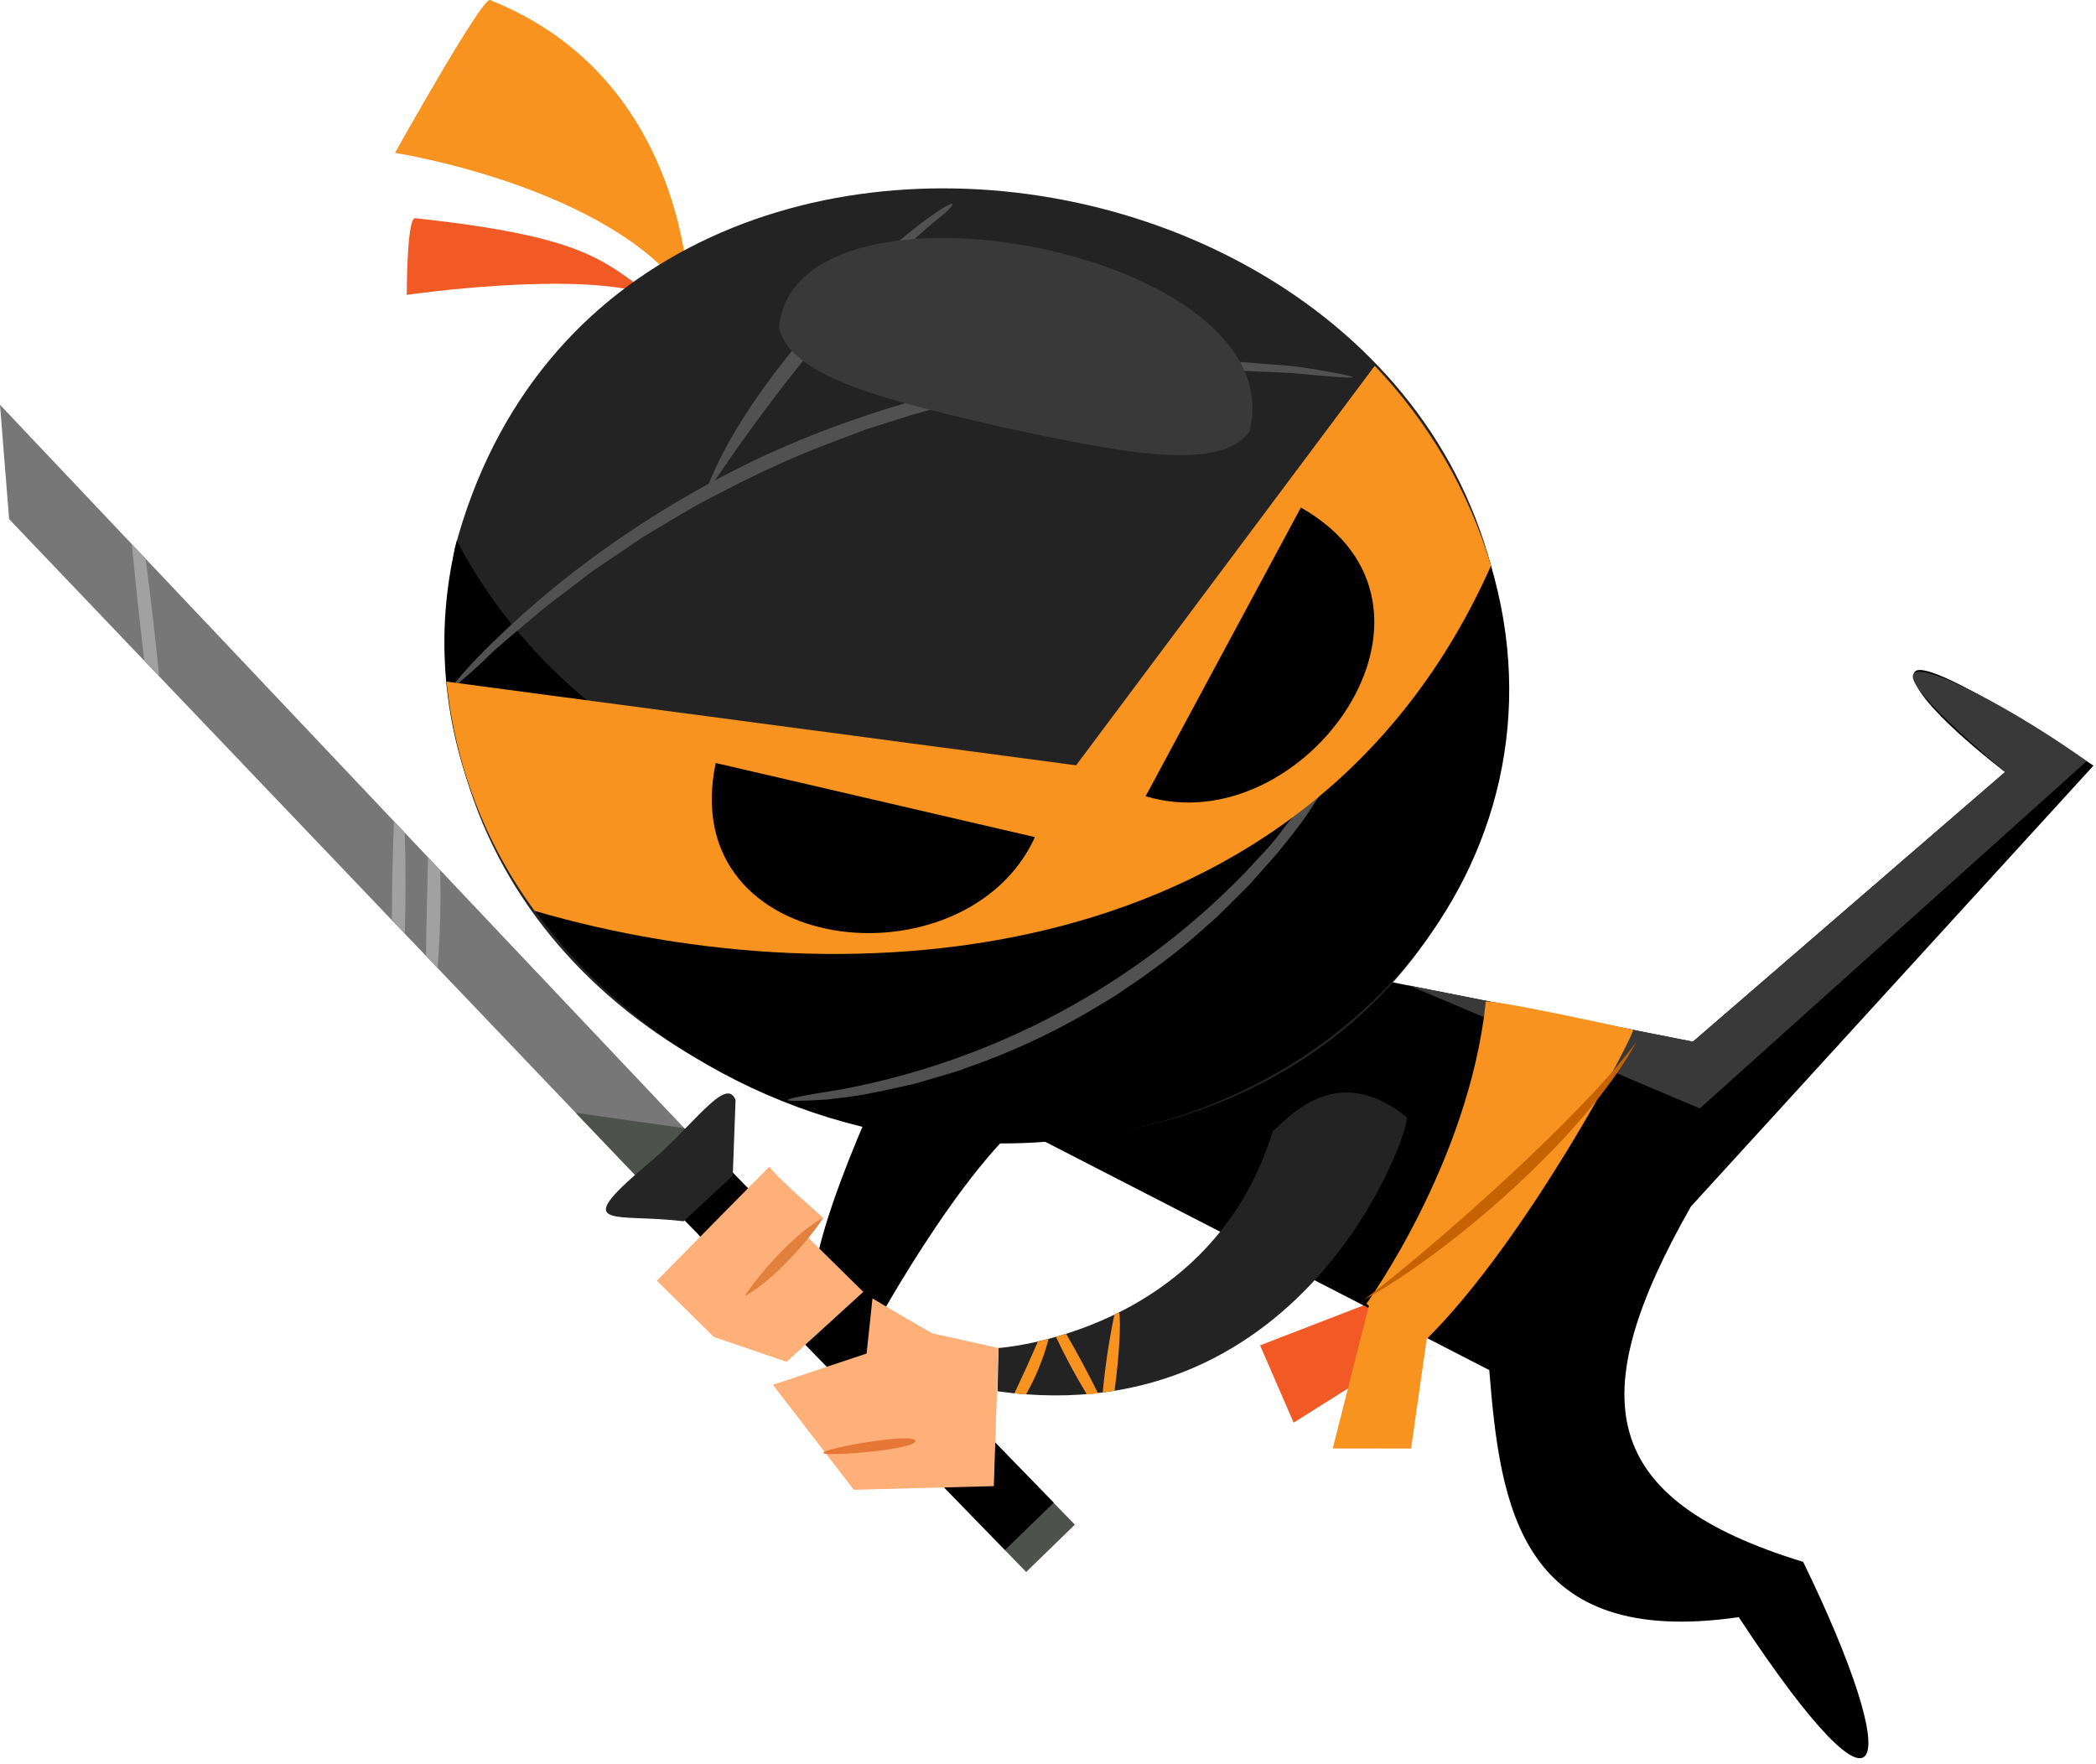 <svg height="207" viewBox="0 0 246 207" width="246" xmlns="http://www.w3.org/2000/svg"><g fill="none"><path d="m1.07 60.93 74.41 77.96 5.71-5.55-81.19-85.83z" fill="#777"/><path d="m67.57 130.61 12.75 1.8.87.93-5.71 5.55z" fill="#4e524d"/><path d="m100.079 134.474h7.97v55.15h-7.97z" fill="#4e524d" transform="matrix(.717 -.697 .697 .717 -83.485 118.293)"/><path d="m97.598 131.891h7.97v55.15h-7.97z" fill="#000" transform="matrix(.717 -.697 .697 .717 -82.387 115.835)"/><path d="m147.89 157.9 3.94 9.07 15.62-9.82-6.16-4.43z" fill="#f15a24"/><path d="m157.63 114.14 41.06 8.12 36.64-31.65s-11.33-8.61-10.7-11.56 21.07 10.81 21.07 10.81l-47.24 51.74c-12.75 22.42-10.91 34.33 13.17 41.71 11.9 24.42 10.34 33.69-7.56 6.49-25.73 3.72-28-13-29.28-29l-59.52-30.6z" fill="#000"/><path d="m198.69 122.26 36.64-31.65c-23.17-19.52-4-11 9.58-1.28l-45.41 40.76-34.11-14.42z" fill="#3a393a"/><path d="m80.85 35s.09-25.7-23.35-35c-1-.21-11.14 17.94-11.14 17.94s25.64 4 34.49 17.06z" fill="#f7931e"/><path d="m76.49 34.68c-5.78-4.2-8-6.93-27.75-9.07-1-.22-1 9-1 9s20.41-2.98 28.75.07z" fill="#f15a24"/><path d="m53.37 64.4c-12.44 74.11 103.86 97.89 122.53 27.27 12.44-74.11-103.9-97.88-122.53-27.27z" fill="#232323"/><path d="m97.83 96.24c33.47 7.45 66-10.37 73.14-39.87 17.94 35.19-5.56 70.54-41.21 76.76-45.51 8-85.85-30.16-76.15-69.68 8.22 15.76 24.13 28.32 44.22 32.79z" fill="#000"/><path d="m102.5 156s12.51-23.1 21.39-27.07c.6-.38-18-6.91-18-6.91s-10.69 21.5-10.48 29.71c-.22.97 7.09 4.27 7.09 4.27z" fill="#000"/><path d="m165.08 131.11c.77.63-11.36 37.27-48 32.18l.11-5.08s24.86-1.61 32.21-25.49c1.2-.72 7.04-8.64 15.68-1.61z" fill="#232323"/><path d="m191.68 120.87c0 .85-12.45 24.61-24.23 36.28-2.92-.65-7.08-4.13-7.08-4.13s12-16.54 14-35.33c-1.16-.93 17.31 3.18 17.31 3.18z" fill="#f7931e"/><path d="m160.09 152.55c8.23-6.24 25.55-21.54 31.95-30.24-5.98 11-21.86 24.69-31.95 30.24z" fill="#c66300"/><path d="m102.4 152.39c2.7 1.63 7 4.09 7 4.09l7.78 1.73-.54 16.21-16.43.43-9.5-12.32 11-3.67z" fill="#ffaf78"/><path d="m90.3 136.92c.76 1.19 6.32 6 6.32 6l-2 2.1 6.7 6.6-9 8.21-8.54-2.92-6.69-6.6z" fill="#ffaf78"/><path d="m96.62 142.92c-1.49 2.4-5.89 7.44-9.19 9.18 1.49-2.4 5.89-7.44 9.19-9.18z" fill="#e2803d"/><path d="m86.33 129.1-.33 8.9-5.78 5.34c-7.92-1-13.49 1.13-4.44-6.51 5.49-4.49 9.4-10.67 10.55-7.73z" fill="#262525"/><path d="m165.61 170.01 1.84-12.86-6.75-4.05-4.28 16.9z" fill="#f7931e"/><path d="m156.78 89c2.59-3.69 1.93-2.12-.72 2.57-.74 1.12-1.6 2.44-2.57 3.9s-2.24 3-3.53 4.61l-3.27 3.7c-.93.94-2.12 2.12-3.77 3.75l-2.79 2.47c-1.55 1.36-3.52 2.88-6.07 4.71l-3.23 2.2-3.35 2c-4.339 2.508-8.902 4.607-13.63 6.27l-1.64.59-4.77 1.4c-2.06.47-4 .91-5.72 1.23s-3.34.49-4.7.65c-5.25.32-7.42.24 1.61-1.17 18.126-3.375 34.754-12.304 47.58-25.55 1.45-1.61 2.9-3 4-4.52s2.28-2.73 3.12-4 1.63-2.2 2.2-3 .99-1.48 1.25-1.81z" fill="#515151"/><path d="m155.14 43.49c6.34 1.1 3.84 1-3.68.28-2.78-.08-6.47-.39-10.47-.25-1.36 0-2.78 0-4.25.07l-6.91.52-7.41 1-5.12 1c-3 .59-6.59 1.5-10.45 2.64l-5.23 1.65-5.13 1.95c-2.85 1.1-6.29 2.64-9.87 4.41l-4.62 2.4c-2 1.13-3.74 2.21-6.49 3.84l-5.8 3.92c-1.21.88-2.33 1.78-3.44 2.61-2.27 1.64-5.71 4.61-8.27 6.82-1.682 1.682-3.455 3.271-5.31 4.76 2.12-3.07 7.62-8.28 12.15-12 6.924-5.658 14.465-10.516 22.48-14.48 13.19-6.58 30.48-11.09 43.42-11.93 3.12-.15 6-.44 8.73-.34s5.12 0 7.23.21 3.92.26 5.35.44 2.47.37 3.09.48z" fill="#515151"/><path d="m110.57 24.47c1.26-.75 1.85-.87.3.57-10.47 8.26-22.24 24.06-28.26 33.32 3.87-11.71 18.44-27.66 27.96-33.89z" fill="#515151"/><path d="m50 112.19c0-2.71.18-8.31.23-11.58l1.43 1.51c.099 3.836-.002 7.674-.3 11.5z" fill="#a1a1a1"/><path d="m15.46 63.86 1.63 1.72c.58 4.39 1.15 9.31 1.59 13.8l-1.75-1.84c-.54-4.62-1.06-9.54-1.47-13.68z" fill="#a1a1a1"/><path d="m46.24 96.39 1.27 1.34c.11 3.51.11 8 0 11.82l-1.51-1.55c0-4 .1-8.5.24-11.61z" fill="#a1a1a1"/><path d="m96.62 170.52c-.06-.52 10.7-2.45 10.83-1.41s-10.77 1.89-10.83 1.41z" fill="#e77736"/><path d="m126.3 89.82 35.05-46.89c6.337 6.633 11.015 14.672 13.65 23.46-21.37 48-75.61 51.25-112.26 40.51-5.783-7.884-9.35-17.172-10.33-26.9z" fill="#f7931e"/><path d="m152.68 59.57c20.5 11.62.36 39.51-18.22 33.88z" fill="#000"/><path d="m84 89.55c-4.81 23 29.36 26.44 37.47 8.7z" fill="#000"/><path d="m91.43 38.39c1.2 6 13.3 8.72 26.34 11.79 13.12 2.75 25.23 5.41 28.87.49 5.47-21.31-53.28-32.13-55.21-12.28z" fill="#3a393a"/><g fill="#f7931e"><path d="m122.3 159.59c-.507 1.404-1.133 2.762-1.87 4.06-.45 0-.91-.08-1.37-.13.71-1.5 1.82-3.89 2.75-6.07.4-.09.82-.19 1.26-.31-.211.83-.468 1.648-.77 2.45z"/><path d="m130.81 163.23-1.39.2c.288-3.066.745-6.114 1.37-9.13l.56-.27c.25 1.18-.03 5.47-.54 9.2z"/><path d="m123.93 156.9 1.2-.36c1.23 2.11 2.69 4.84 3.75 7-.43 0-.87.1-1.31.13-1.332-2.191-2.547-4.45-3.64-6.77z"/></g></g></svg>